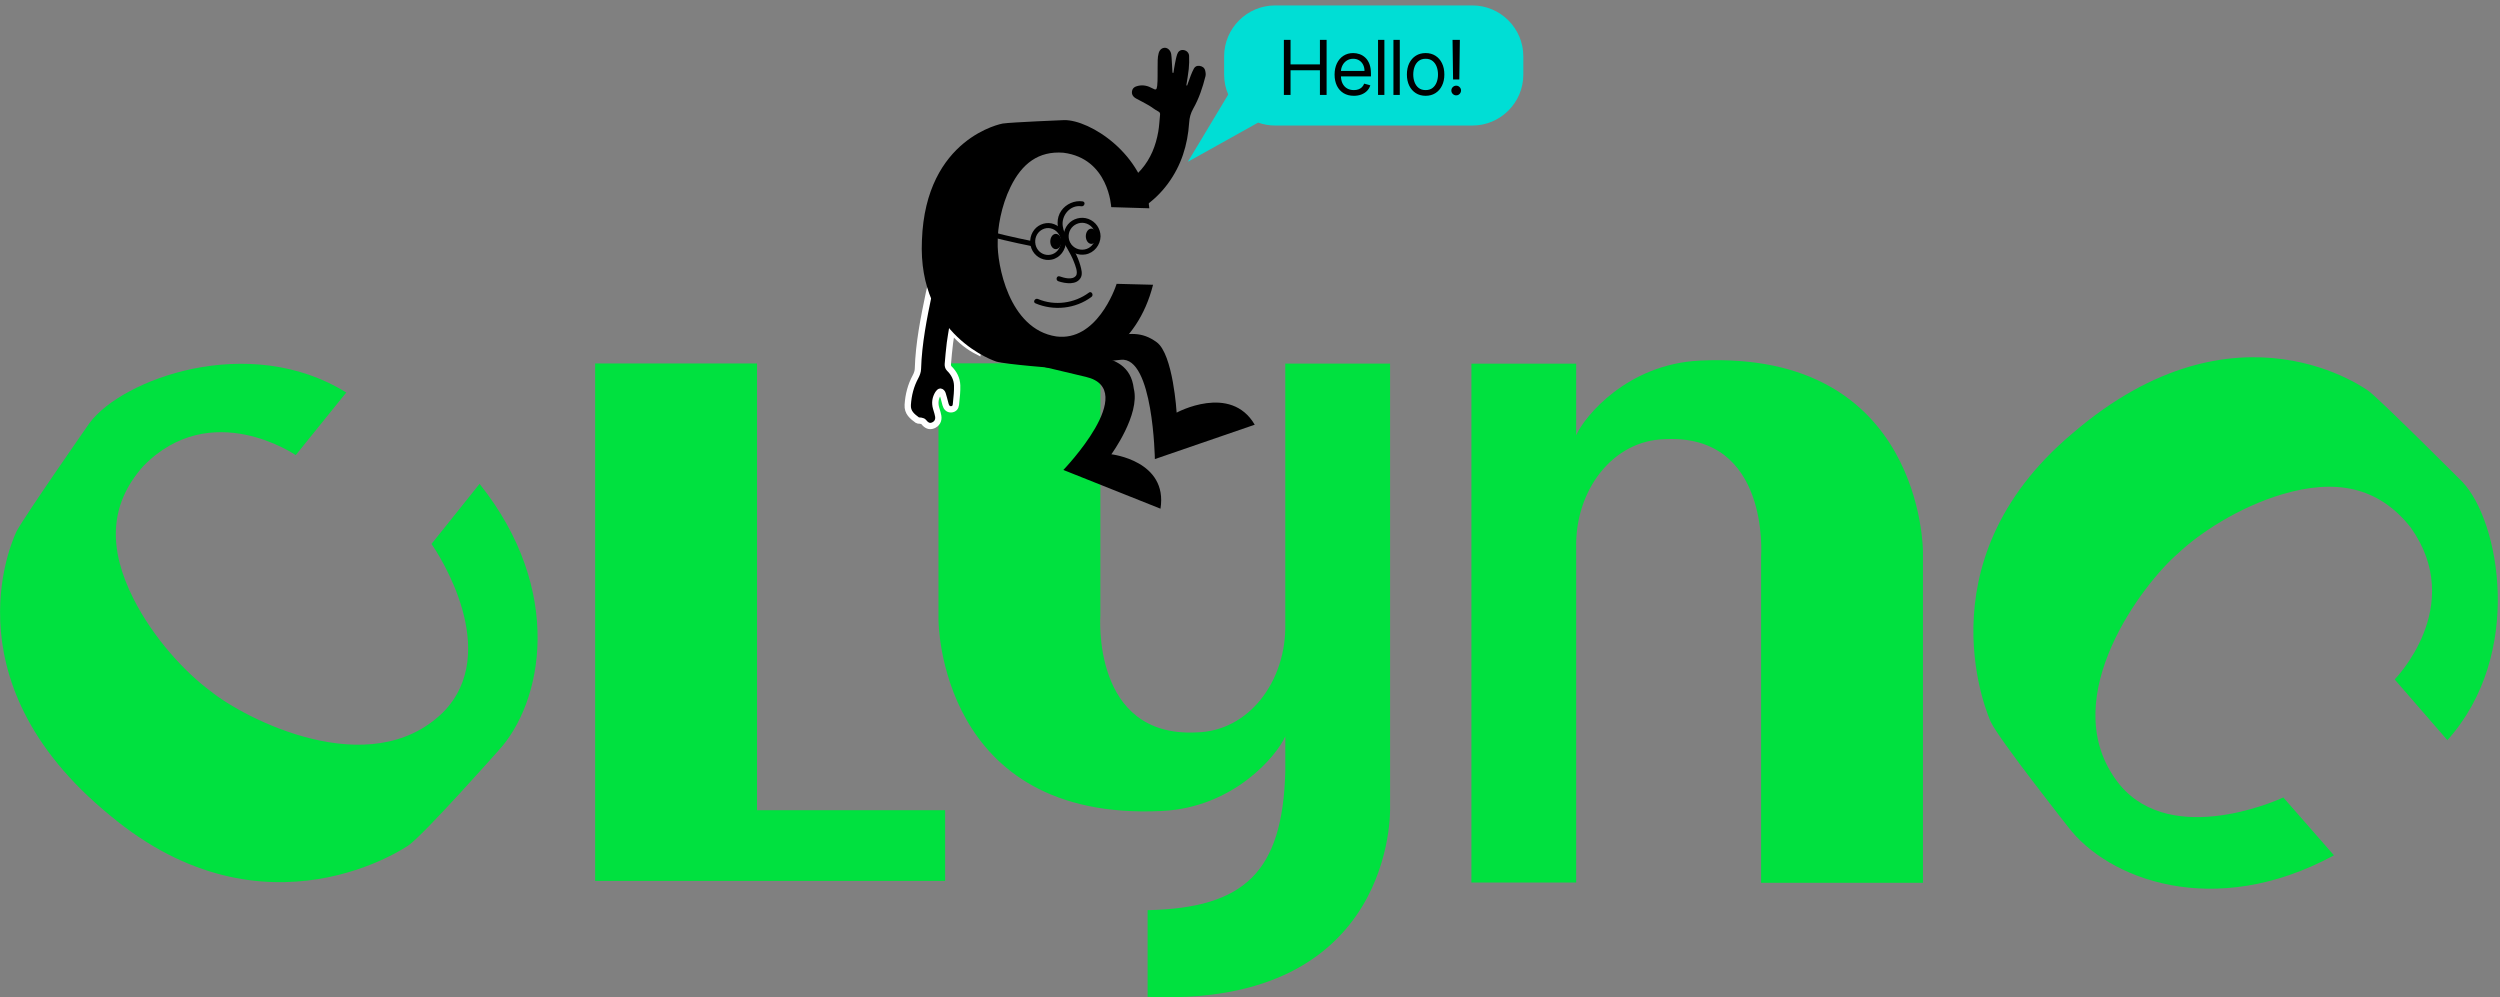 <svg width="396" height="158" viewBox="0 0 396 158" fill="none" xmlns="http://www.w3.org/2000/svg">
<rect x="0" y="0" width="396" height="158" fill="#808080" stroke="none"/>
<path d="M269.218 57.12C257.802 57.679 251.017 65.898 249.665 68.937V57.604H233.07V139.79H249.665V86.816C249.453 77.701 255.432 69.733 263.731 69.567C280.404 68.711 278.957 88.121 278.957 88.121V139.836H304.598V87.371C304.598 87.371 304.598 55.389 269.214 57.12" fill="#00E13F"/>
<path d="M119.914 128.337V57.572H94.273V139.535H112.51H119.914H149.708V128.337H119.914Z" fill="#00E13F"/>
<path d="M369.7 135.485L361.677 126.317C360 127.113 342.86 134.423 335.092 123.416C325.685 110.215 339.644 92.269 344.926 87.726C348.393 84.431 354.633 80.341 361.486 78.3C369.828 75.816 376.698 77.008 381.845 83.543C390.756 96.04 379.312 107.621 379.312 107.621L387.664 117.245C399.837 103.697 395.971 82.563 390.045 76.336C390.045 76.336 377.61 63.885 375.286 62.01C375.286 62.01 354.449 46.173 328.303 68.623C303.681 89.3 315.341 114.354 315.341 114.354C316.717 117.224 327.539 130.917 327.539 130.917C333.783 139.228 350.65 145.816 369.704 135.481" fill="#00E13F"/>
<path d="M203.589 57.597V98.761C203.797 107.876 197.822 115.844 189.523 116.01C172.85 116.866 174.297 97.456 174.297 97.456V57.548H148.656V98.209C148.656 98.209 148.656 130.188 184.04 128.461C195.456 127.906 202.241 119.686 203.592 116.643V122.269C203.146 138.075 197.193 143.835 181.783 144.171V157.903C221.188 159.644 220.187 127.98 220.187 127.98V57.597H203.592H203.589Z" fill="#00E13F"/>
<path d="M75.958 76.648L68.345 86.162C69.424 87.669 79.633 103.262 70.167 112.847C58.599 124.141 38.71 113.845 33.312 109.443C29.459 106.609 24.337 101.185 21.121 94.799C17.212 87.025 17.173 80.048 22.699 73.831C33.428 62.859 46.843 72.09 46.843 72.09L54.849 62.173C39.371 52.574 19.253 60.096 14.166 67.027C14.166 67.027 4.098 81.46 2.665 84.081C2.665 84.081 -9.257 107.381 17.442 129.173C42.124 149.779 64.733 133.886 64.733 133.886C67.315 132.028 78.891 118.961 78.891 118.961C85.973 111.351 89.489 93.585 75.965 76.644" fill="#00E13F"/>
<path d="M190.885 11.128C190.773 10.717 190.439 10.499 190.023 10.437C189.635 10.379 189.301 10.503 189.114 10.857C188.924 11.21 188.765 11.582 188.617 11.959C188.412 12.487 188.229 13.023 188.039 13.551C187.996 13.539 187.953 13.527 187.914 13.516C188.046 12.654 188.21 11.792 188.299 10.922C188.369 10.231 188.384 9.533 188.353 8.838C188.33 8.333 187.918 7.968 187.433 7.921C186.936 7.871 186.617 8.166 186.47 8.585C186.303 9.071 186.214 9.583 186.113 10.088C186.015 10.569 185.949 11.058 185.872 11.544C185.821 11.536 185.771 11.528 185.72 11.52C185.682 10.857 185.647 10.197 185.604 9.533C185.584 9.21 185.569 8.884 185.518 8.562C185.429 8.026 185.014 7.603 184.583 7.572C184.109 7.537 183.697 7.836 183.534 8.415C183.433 8.768 183.39 9.148 183.379 9.517C183.355 10.36 183.375 11.206 183.363 12.052C183.355 12.572 183.363 13.097 183.297 13.609C183.216 14.253 183.087 14.296 182.524 13.982C181.818 13.589 181.076 13.415 180.272 13.597C179.806 13.702 179.406 13.9 179.313 14.436C179.227 14.929 179.453 15.329 179.981 15.616C180.637 15.973 181.305 16.303 181.95 16.68C182.451 16.971 182.901 17.355 183.414 17.619C183.678 17.755 183.783 17.883 183.755 18.159C183.662 19.064 183.623 19.976 183.468 20.865C183.08 23.074 182.276 25.112 180.792 26.832C180.583 27.073 180.357 27.298 180.078 27.597C180.058 27.538 180.035 27.484 180.016 27.426C179.348 28.346 178.416 29.068 177.363 29.53C177.561 30.625 177.627 31.708 177.573 32.776H181.157C182.652 31.778 183.926 30.539 184.994 29.091C187.114 26.222 188.128 22.965 188.361 19.436C188.412 18.644 188.594 17.938 189.01 17.204C189.918 15.612 190.497 13.857 190.947 12.075C191.021 11.78 190.967 11.423 190.885 11.12V11.128Z" fill="black"/>
<path d="M147.751 67.409C148.396 67.164 148.734 66.609 148.614 65.899C148.556 65.565 148.457 65.241 148.358 64.915C148.329 64.82 148.3 64.725 148.272 64.629C148.039 63.818 148.151 63.049 148.594 62.339C148.68 62.203 148.85 62.016 148.971 62.028C149.095 62.036 149.262 62.234 149.309 62.381C149.451 62.832 149.57 63.291 149.688 63.749C149.716 63.855 149.743 63.961 149.771 64.066C149.899 64.559 150.21 64.85 150.637 64.839C151.107 64.827 151.371 64.52 151.414 64.105C151.425 63.992 151.437 63.878 151.449 63.765C151.544 62.864 151.64 61.961 151.615 61.061C151.584 60.009 151.118 59.097 150.342 58.348C150.194 58.208 150.12 57.909 150.136 57.696C150.221 56.562 150.338 55.432 150.47 54.306C150.519 53.879 150.592 53.453 150.668 53.003C150.7 52.816 150.733 52.625 150.765 52.427C150.821 52.475 150.869 52.514 150.91 52.547C150.977 52.599 151.027 52.64 151.068 52.687C152.159 53.961 153.437 54.951 154.874 55.692C154.986 54.582 155.072 53.468 155.13 52.35C153.118 50.96 151.814 49.019 151.281 46.538C150.703 43.844 150.812 41.142 151.666 38.541C150.761 38.121 149.837 37.698 148.901 37.36C148.761 37.791 148.637 38.23 148.536 38.68C148.28 39.829 148.089 41.014 148.047 42.186C148.011 43.153 147.761 44.062 147.513 44.97C147.386 45.432 147.259 45.894 147.161 46.363C146.33 50.354 145.522 54.345 145.398 58.441C145.387 58.852 145.223 59.291 145.025 59.66C144.268 61.057 143.888 62.541 143.787 64.124C143.709 65.343 144.497 65.957 145.324 66.562C145.398 66.615 145.506 66.617 145.617 66.618C145.692 66.618 145.769 66.619 145.837 66.636C145.862 66.643 145.888 66.649 145.914 66.656C146.062 66.691 146.227 66.732 146.303 66.83C146.75 67.409 147.216 67.607 147.759 67.401L147.751 67.409Z" fill="black"/>
<path d="M147.751 67.409C148.396 67.164 148.734 66.609 148.614 65.899C148.556 65.565 148.457 65.241 148.358 64.915C148.329 64.82 148.3 64.725 148.272 64.629C148.039 63.818 148.151 63.049 148.594 62.339C148.68 62.203 148.85 62.016 148.971 62.028C149.095 62.036 149.262 62.234 149.309 62.381C149.451 62.832 149.57 63.291 149.688 63.749C149.716 63.855 149.743 63.961 149.771 64.066C149.899 64.559 150.21 64.85 150.637 64.839C151.107 64.827 151.371 64.52 151.414 64.105C151.425 63.992 151.437 63.878 151.449 63.765C151.544 62.864 151.64 61.961 151.615 61.061C151.584 60.009 151.118 59.097 150.342 58.348C150.194 58.208 150.12 57.909 150.136 57.696C150.221 56.562 150.338 55.432 150.47 54.306C150.519 53.879 150.592 53.453 150.668 53.003C150.7 52.816 150.733 52.625 150.765 52.427C150.821 52.475 150.869 52.514 150.91 52.547C150.977 52.599 151.027 52.64 151.068 52.687C152.159 53.961 153.437 54.951 154.874 55.692C154.986 54.582 155.072 53.468 155.13 52.35C153.118 50.96 151.814 49.019 151.281 46.538C150.703 43.844 150.812 41.142 151.666 38.541C150.761 38.121 149.837 37.698 148.901 37.36C148.761 37.791 148.637 38.23 148.536 38.68C148.28 39.829 148.089 41.014 148.047 42.186C148.011 43.153 147.761 44.062 147.513 44.97C147.386 45.432 147.259 45.894 147.161 46.363C146.33 50.354 145.522 54.345 145.398 58.441C145.387 58.852 145.223 59.291 145.025 59.66C144.268 61.057 143.888 62.541 143.787 64.124C143.709 65.343 144.497 65.957 145.324 66.562C145.398 66.615 145.506 66.617 145.617 66.618C145.692 66.618 145.769 66.619 145.837 66.636C145.862 66.643 145.888 66.649 145.914 66.656C146.062 66.691 146.227 66.732 146.303 66.83C146.75 67.409 147.216 67.607 147.759 67.401L147.751 67.409Z" stroke="white"/>
<path d="M182.649 45.106L176.875 44.958C176.615 45.797 173.652 54.12 167.318 53.293C159.737 52.16 157.924 41.701 158.036 38.401C158.001 36.134 158.58 32.648 160.071 29.604C161.885 25.9 164.51 23.886 168.44 24.192C175.659 25.101 176.016 32.811 176.016 32.811L182.055 32.993C181.244 24.398 172.634 18.959 168.56 19.025C168.56 19.025 160.227 19.359 158.825 19.569C158.825 19.569 146.608 21.743 146.033 38.067C145.326 53.289 157.807 57.273 157.807 57.273C159.248 57.715 167.5 58.34 167.5 58.34C172.405 58.833 180.121 55.072 182.642 45.114" fill="black"/>
<path d="M171.5 31.898C170.211 31.708 168.855 32.306 168.106 33.381C167.283 34.558 167.422 36.033 167.962 37.295C168.58 38.739 169.554 40.001 170.11 41.483C170.308 42.008 170.816 43.184 170.424 43.685C169.857 44.407 168.545 44.015 167.85 43.778C167.364 43.611 167.154 44.38 167.636 44.547C168.719 44.919 170.599 45.218 171.224 43.914C171.492 43.359 171.279 42.613 171.127 42.054C170.921 41.293 170.599 40.563 170.246 39.861C169.585 38.556 168.552 37.287 168.339 35.808C168.098 34.134 169.508 32.411 171.29 32.675C171.791 32.748 172.009 31.984 171.504 31.906" fill="black"/>
<path d="M163.672 38.227C160.681 37.636 157.711 36.934 154.771 36.119C154.278 35.983 154.064 36.751 154.557 36.887C157.497 37.699 160.464 38.401 163.458 38.995C163.959 39.092 164.173 38.328 163.672 38.227Z" fill="black"/>
<path d="M172.487 46.348C170.199 48.053 167.058 48.487 164.417 47.361C163.951 47.163 163.543 47.847 164.013 48.049C166.906 49.279 170.351 48.926 172.887 47.035C173.294 46.733 172.894 46.042 172.483 46.348" fill="black"/>
<path d="M168.054 38.257C168.042 39.123 167.537 39.958 166.702 40.264C165.891 40.563 164.978 40.292 164.438 39.616C163.883 38.917 163.825 37.908 164.271 37.143C164.695 36.421 165.545 35.994 166.38 36.161C167.378 36.359 168.038 37.267 168.05 38.257C168.058 38.77 168.854 38.77 168.846 38.257C168.831 37.046 168.116 35.944 166.974 35.505C165.864 35.078 164.567 35.462 163.833 36.386C163.071 37.345 162.959 38.712 163.584 39.775C164.198 40.816 165.405 41.367 166.59 41.123C167.93 40.847 168.827 39.589 168.846 38.257C168.854 37.745 168.058 37.745 168.05 38.257" fill="black"/>
<path d="M173.532 37.422C173.521 38.303 172.977 39.123 172.138 39.425C171.284 39.732 170.313 39.468 169.738 38.762C169.183 38.075 169.121 37.084 169.571 36.331C170.022 35.582 170.915 35.167 171.781 35.326C172.794 35.516 173.521 36.401 173.532 37.426C173.54 37.939 174.336 37.939 174.328 37.426C174.313 36.203 173.559 35.116 172.414 34.681C171.276 34.251 169.925 34.611 169.152 35.551C168.375 36.498 168.247 37.861 168.88 38.921C169.513 39.981 170.748 40.513 171.956 40.299C173.33 40.05 174.309 38.797 174.328 37.426C174.336 36.914 173.54 36.914 173.532 37.426" fill="black"/>
<path d="M171.992 37.422C171.992 38.09 172.388 38.633 172.874 38.633C173.359 38.633 173.755 38.09 173.755 37.422C173.755 36.754 173.359 36.211 172.874 36.211C172.388 36.211 171.992 36.754 171.992 37.422Z" fill="black"/>
<path d="M166.363 38.257C166.363 38.925 166.759 39.468 167.245 39.468C167.73 39.468 168.126 38.925 168.126 38.257C168.126 37.589 167.73 37.046 167.245 37.046C166.759 37.046 166.363 37.589 166.363 38.257Z" fill="black"/>
<g clip-path="url(#clip0_463_4852)">
<path d="M164.457 54.983L176.146 53.275C178.801 52.825 180.815 52.446 183.216 54.203C185.828 56.106 186.38 65.361 186.38 65.361C186.38 65.361 194.918 60.723 198.749 67.275L182.93 72.718C182.93 72.718 182.684 56.415 177.539 56.993C171.421 57.676 168.228 57.542 168.228 57.542L164.457 54.983Z" fill="black"/>
<path d="M163.802 53.582L174.666 56.553C176.425 57.056 179.164 57.851 179.592 61.565C180.632 65.661 176.04 71.96 176.04 71.96C176.04 71.96 185.033 72.978 183.821 80.576L168.437 74.441C168.437 74.441 180.665 61.731 172.013 59.698C168.619 58.901 162.97 57.55 162.97 57.55L163.802 53.582Z" fill="black"/>
</g>
<g clip-path="url(#clip1_463_4852)">
<path d="M233.242 0.862H201.963C197.531 0.862 193.904 4.487 193.904 8.917V11.829C193.904 12.948 194.133 14.008 194.552 14.976L188.156 25.628L199.285 19.419C200.123 19.713 201.02 19.884 201.956 19.884H233.235C237.667 19.884 241.294 16.259 241.294 11.829V8.917C241.294 4.487 237.667 0.862 233.235 0.862L233.242 0.862Z" fill="#00DED5"/>
</g>
<path d="M203.366 15.037V6.31H204.423V10.196H209.076V6.31H210.133V15.037H209.076V11.134H204.423V15.037H203.366ZM214.449 15.174C213.818 15.174 213.274 15.034 212.817 14.756C212.362 14.475 212.011 14.083 211.764 13.58C211.52 13.074 211.398 12.486 211.398 11.816C211.398 11.145 211.52 10.554 211.764 10.043C212.011 9.529 212.355 9.128 212.795 8.841C213.238 8.551 213.755 8.406 214.346 8.406C214.687 8.406 215.024 8.463 215.356 8.577C215.689 8.691 215.991 8.875 216.264 9.131C216.537 9.384 216.754 9.719 216.916 10.136C217.078 10.554 217.159 11.068 217.159 11.679V12.105H212.113V11.236H216.136C216.136 10.867 216.062 10.537 215.915 10.247C215.77 9.958 215.562 9.729 215.292 9.561C215.025 9.394 214.71 9.31 214.346 9.31C213.946 9.31 213.599 9.409 213.307 9.608C213.017 9.804 212.794 10.06 212.638 10.375C212.481 10.691 212.403 11.029 212.403 11.389V11.969C212.403 12.463 212.488 12.882 212.659 13.226C212.832 13.567 213.072 13.827 213.379 14.006C213.686 14.182 214.042 14.27 214.449 14.27C214.713 14.27 214.951 14.233 215.165 14.159C215.38 14.083 215.567 13.969 215.723 13.818C215.879 13.665 216 13.475 216.085 13.247L217.057 13.52C216.954 13.85 216.782 14.139 216.541 14.389C216.3 14.636 216.001 14.83 215.646 14.969C215.291 15.105 214.892 15.174 214.449 15.174ZM219.286 6.31V15.037H218.281V6.31H219.286ZM221.726 6.31V15.037H220.72V6.31H221.726ZM225.819 15.174C225.228 15.174 224.71 15.033 224.264 14.752C223.821 14.47 223.474 14.077 223.224 13.571C222.977 13.066 222.853 12.475 222.853 11.799C222.853 11.117 222.977 10.521 223.224 10.013C223.474 9.504 223.821 9.11 224.264 8.828C224.71 8.547 225.228 8.406 225.819 8.406C226.41 8.406 226.927 8.547 227.37 8.828C227.816 9.11 228.163 9.504 228.41 10.013C228.66 10.521 228.785 11.117 228.785 11.799C228.785 12.475 228.66 13.066 228.41 13.571C228.163 14.077 227.816 14.47 227.37 14.752C226.927 15.033 226.41 15.174 225.819 15.174ZM225.819 14.27C226.268 14.27 226.637 14.155 226.927 13.925C227.217 13.695 227.431 13.392 227.571 13.017C227.71 12.642 227.779 12.236 227.779 11.799C227.779 11.361 227.71 10.953 227.571 10.575C227.431 10.198 227.217 9.892 226.927 9.659C226.637 9.426 226.268 9.31 225.819 9.31C225.37 9.31 225.001 9.426 224.711 9.659C224.421 9.892 224.207 10.198 224.068 10.575C223.928 10.953 223.859 11.361 223.859 11.799C223.859 12.236 223.928 12.642 224.068 13.017C224.207 13.392 224.421 13.695 224.711 13.925C225.001 14.155 225.37 14.27 225.819 14.27ZM231.242 6.31L231.156 12.583H230.168L230.083 6.31H231.242ZM230.662 15.105C230.452 15.105 230.272 15.03 230.121 14.879C229.97 14.729 229.895 14.549 229.895 14.338C229.895 14.128 229.97 13.948 230.121 13.797C230.272 13.646 230.452 13.571 230.662 13.571C230.872 13.571 231.053 13.646 231.203 13.797C231.354 13.948 231.429 14.128 231.429 14.338C231.429 14.477 231.394 14.605 231.323 14.722C231.255 14.838 231.162 14.932 231.046 15.003C230.932 15.071 230.804 15.105 230.662 15.105Z" fill="black"/>
<defs>
<clipPath id="clip0_463_4852">
<rect width="32.424" height="30.989" fill="white" transform="translate(162.098 54.001) rotate(-13.801)"/>
</clipPath>
<clipPath id="clip1_463_4852">
<rect width="53.144" height="24.766" fill="white" transform="translate(188.156 0.862)"/>
</clipPath>
</defs>
</svg>
